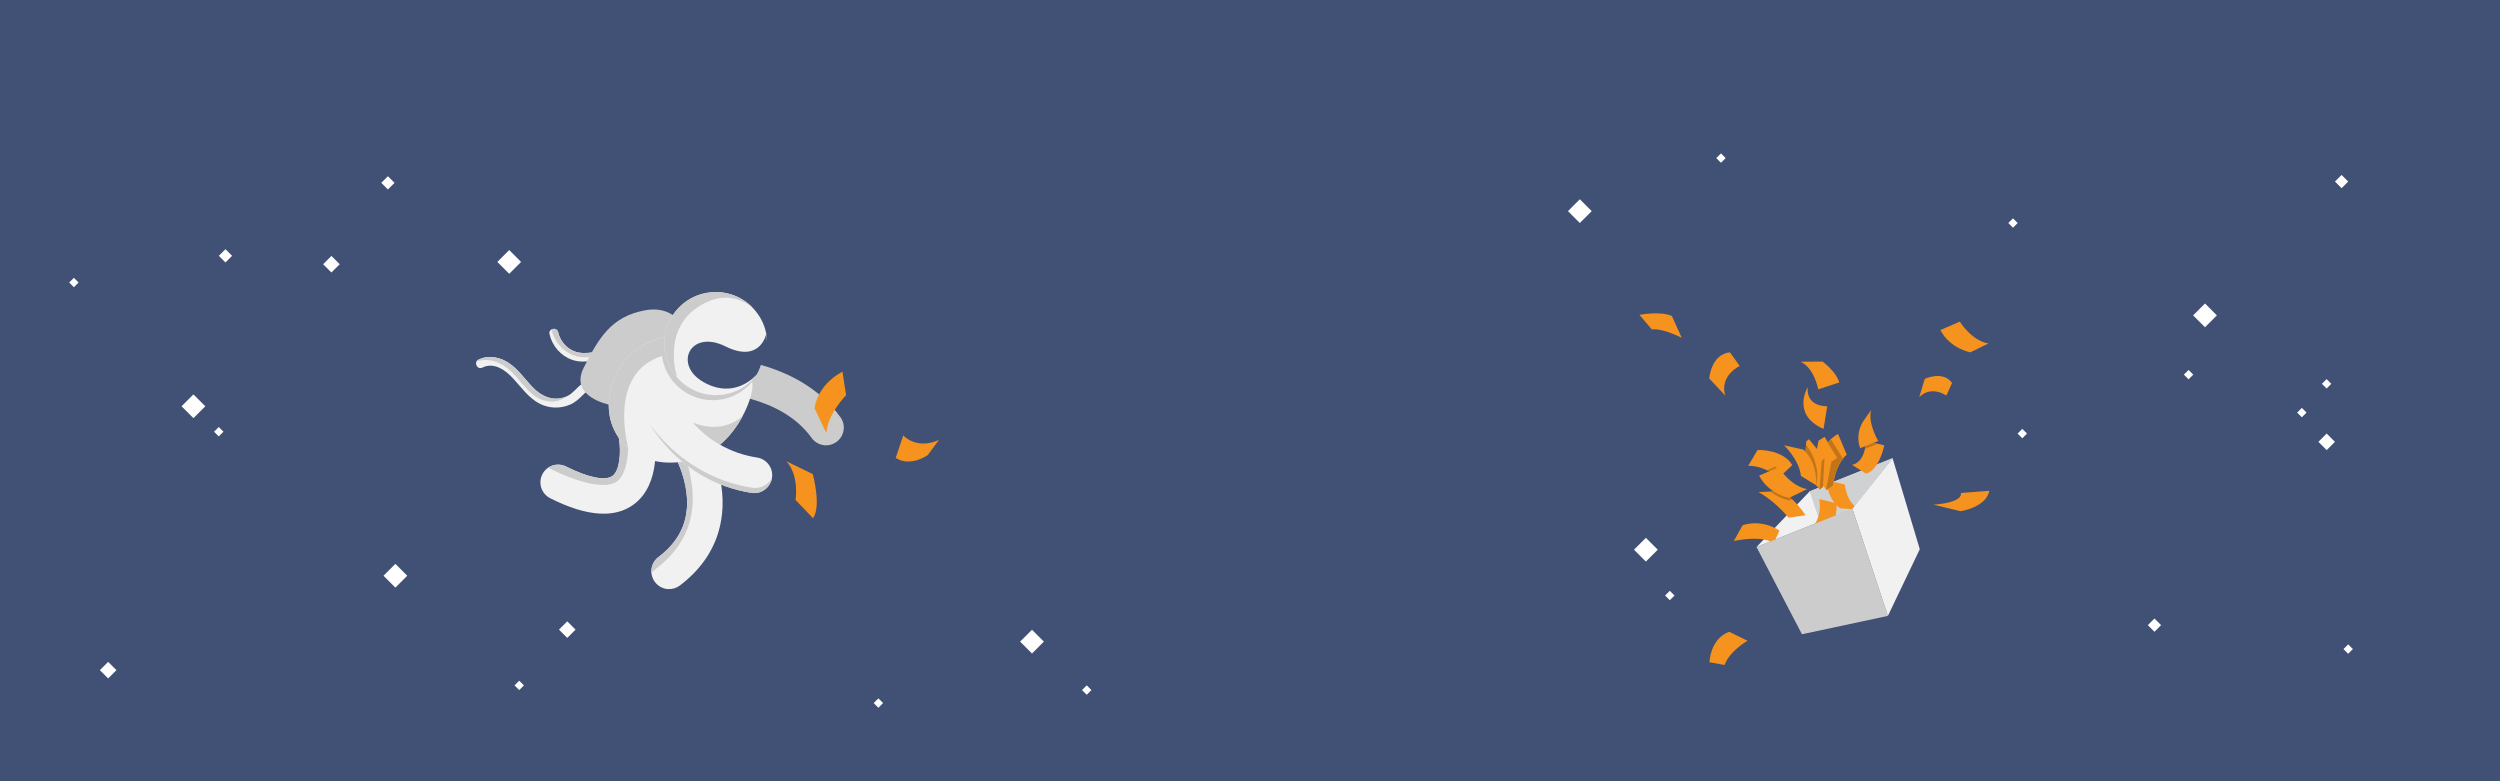 <?xml version="1.0" encoding="utf-8"?>
<!-- Generator: Adobe Illustrator 19.0.0, SVG Export Plug-In . SVG Version: 6.00 Build 0)  -->
<svg version="1.1" id="Layer_1" xmlns="http://www.w3.org/2000/svg" xmlns:xlink="http://www.w3.org/1999/xlink" x="0px" y="0px"
	 viewBox="0 -45.9 1920 600" style="enable-background:new 0 -45.9 1920 600;" xml:space="preserve">
<rect x="0" y="-45.9" width="1920" height="600" fill="#333333" stroke="none"/>
<style type="text/css">
	.st0{fill:#415176;}
	.st1{fill:#FFFFFF;}
	.st2{fill:#F1F1F2;}
	.st3{fill:#CCCCCC;}
	.st4{fill:#F1F1F1;}
	.st5{fill:#F6921E;}
	.st6{fill:#D0D1D2;}
	.st7{fill:#33405E;}
	.st8{fill:#C17418;}
	.st9{fill:#A4A6A8;}
</style>
<polyline class="st0" points="0,-45.9 1920,-45.9 1920,554.1 0,554.1 0,-45.9 "/>
<rect x="1257.5" y="369.7" transform="matrix(-0.707 -0.707 0.707 -0.707 1891.711 1535.826)" class="st1" width="12.9" height="12.9"/>
<rect x="1782.2" y="288.7" transform="matrix(-0.707 -0.707 0.707 -0.707 2842.783 1763.918)" class="st1" width="9" height="9"/>
<rect x="431.1" y="433.1" transform="matrix(-0.707 -0.707 0.707 -0.707 434.234 1054.997)" class="st1" width="9" height="9"/>
<rect x="250.1" y="152.5" transform="matrix(-0.707 -0.707 0.707 -0.707 323.532 448.031)" class="st1" width="9" height="9"/>
<rect x="78.6" y="464.3" transform="matrix(-0.707 -0.707 0.707 -0.707 -189.627 858.976)" class="st1" width="9" height="9"/>
<rect x="1650.9" y="430.4" transform="matrix(-0.707 -0.707 0.707 -0.707 2517.52 1910.772)" class="st1" width="7.2" height="7.2"/>
<rect x="1794.6" y="89.8" transform="matrix(-0.707 -0.707 0.707 -0.707 3003.635 1430.898)" class="st1" width="7.2" height="7.2"/>
<rect x="169.5" y="146.9" transform="matrix(-0.707 -0.707 0.707 -0.707 189.132 379.362)" class="st1" width="7.2" height="7.2"/>
<rect x="294.2" y="90.9" transform="matrix(-0.707 -0.707 0.707 -0.707 441.644 371.891)" class="st1" width="7.2" height="7.2"/>
<rect x="396.2" y="477.8" transform="matrix(-0.707 -0.707 0.707 -0.707 341.072 1102.001)" class="st1" width="5.1" height="5.1"/>
<rect x="165.5" y="283" transform="matrix(-0.707 -0.707 0.707 -0.707 84.928 606.347)" class="st1" width="5.1" height="5.1"/>
<rect x="1279.8" y="408.7" transform="matrix(-0.707 -0.707 0.707 -0.707 1898.278 1608.827)" class="st1" width="5.1" height="5.1"/>
<rect x="1678.2" y="239.1" transform="matrix(-0.707 -0.707 0.707 -0.707 2698.261 1600.963)" class="st1" width="5.1" height="5.1"/>
<rect x="1550.5" y="284.4" transform="matrix(-0.707 -0.707 0.707 -0.707 2448.259 1587.971)" class="st1" width="5.1" height="5.1"/>
<rect x="54.2" y="168.5" transform="matrix(-0.707 -0.707 0.707 -0.707 -24.07 332.126)" class="st1" width="5.1" height="5.1"/>
<rect x="1765.1" y="268.2" transform="matrix(-0.707 -0.707 0.707 -0.707 2826.12 1712.112)" class="st1" width="5.1" height="5.1"/>
<rect x="1800.7" y="449.8" transform="matrix(-0.707 -0.707 0.707 -0.707 2758.49 2047.302)" class="st1" width="5.1" height="5.1"/>
<rect x="1784.1" y="246.2" transform="matrix(-0.707 -0.707 0.707 -0.707 2874.122 1687.902)" class="st1" width="5.1" height="5.1"/>
<rect x="1319" y="72.9" transform="matrix(-0.707 -0.707 0.707 -0.707 2202.694 1063.186)" class="st1" width="5.1" height="5.1"/>
<rect x="832.1" y="481.4" transform="matrix(-0.707 -0.707 0.707 -0.707 1082.551 1416.33)" class="st1" width="5.1" height="5.1"/>
<rect x="672.1" y="491.4" transform="matrix(-0.707 -0.707 0.707 -0.707 802.351 1320.257)" class="st1" width="5.1" height="5.1"/>
<rect x="1543.3" y="122.6" transform="matrix(-0.707 -0.707 0.707 -0.707 2550.413 1306.782)" class="st1" width="5.1" height="5.1"/>
<rect x="297.2" y="389.7" transform="matrix(-0.707 -0.707 0.707 -0.707 238.247 891.025)" class="st1" width="12.9" height="12.9"/>
<rect x="384.6" y="148.8" transform="matrix(-0.707 -0.707 0.707 -0.707 557.781 541.489)" class="st1" width="12.9" height="12.9"/>
<rect x="786.1" y="440.3" transform="matrix(-0.707 -0.707 0.707 -0.707 1037.049 1323.066)" class="st1" width="12.9" height="12.9"/>
<rect x="1206.8" y="109.7" transform="matrix(-0.707 -0.707 0.707 -0.707 1988.96 1056.136)" class="st1" width="12.9" height="12.9"/>
<rect x="1686.9" y="189.6" transform="matrix(-0.707 -0.707 0.707 -0.707 2752.023 1532.114)" class="st1" width="12.9" height="12.9"/>
<rect x="142.1" y="259.7" transform="matrix(-0.707 -0.707 0.707 -0.707 65.415 559.321)" class="st1" width="12.9" height="12.9"/>
<path class="st2" d="M472,230c-10.9-1.4-21.7,4.2-32.4,0.5c-8.9-3-15.6-10.8-17.6-19.9c-0.4-1.7,0.4-2.9,1.6-3.5
	c1.8-1,4.5-0.4,5.1,2.2c1.7,7.8,8.1,14.3,16,15.6c9.3,1.5,18.4-2.8,27.8-1.6c1.9,0.2,2.9,1.7,3,3.1C475.6,228.3,474.4,230.3,472,230
	z"/>
<path class="st3" d="M475.4,226.4c-0.5,0.2-1.1,0.4-1.8,0.3c-10.9-1.4-21.7,4.2-32.4,0.5c-8.9-3-15.6-10.8-17.6-19.9
	c0-0.1,0-0.1,0-0.2c1.8-1,4.5-0.4,5.1,2.2c1.7,7.8,8.1,14.3,16,15.6c9.3,1.5,18.4-2.8,27.8-1.6C474.3,223.5,475.3,224.9,475.4,226.4
	z"/>
<path class="st2" d="M460.1,348.5c-10.9-0.7-23.4-4.6-37.6-11.8c-6.7-3.4-9.4-11.6-6-18.3c3.4-6.7,11.6-9.4,18.3-6
	c16.9,8.5,30.2,11.2,35.6,7.2c5.9-4.3,6.5-19,5.1-27.6c-1.3-7.4,3.7-14.4,11.1-15.7c7.4-1.3,14.5,3.7,15.8,11.1
	c0.7,3.9,5.9,38.1-15.7,54.1C479.4,346.9,470.5,349.2,460.1,348.5z"/>
<path class="st3" d="M473.9,323.8c-8.1,6-27.9,2.1-53-10.5c4-2.7,9.2-3.2,13.8-0.9c16.9,8.5,30.2,11.2,35.6,7.2
	c5.9-4.3,6.5-19,5.1-27.6c-0.9-5.4,1.5-10.7,5.8-13.6c0,1.2,0.1,2.3,0.3,3.5C483.7,295,482.8,317.3,473.9,323.8z"/>
<path class="st2" d="M513,406.5c-3.8-0.2-7.5-2.1-10-5.4c-4.5-6-3.4-14.5,2.6-19.1c18.3-13.8,25.1-31.5,20.9-54
	c-3.4-18.3-13.2-32.7-13.3-32.8c-4.3-6.2-2.7-14.7,3.5-18.9c6.2-4.3,14.7-2.7,19,3.5c0.5,0.7,12.7,18.6,17.4,42.2
	c2.9,14.5,2.4,28.2-1.4,40.9c-4.8,15.9-14.8,29.7-29.6,40.9C519.4,405.8,516.2,406.7,513,406.5z"/>
<path class="st3" d="M503,391.6c-1,0.8-1.9,1.6-2.7,2.5c-0.4-4.5,1.4-9.2,5.3-12.1c18.3-13.8,25.1-31.5,20.9-54
	c-3.4-18.3-13.2-32.7-13.3-32.8c-3.6-5.1-3.1-11.9,0.7-16.4c3.1,5,12.7,21.5,16.5,41.7C536.1,350.1,527.1,373.4,503,391.6z"/>
<path class="st2" d="M458.8,244.6c-4.4,0.4-8.5,1.9-12.1,4.5c-3.9,2.8-6.5,7-10.9,9.1c-8.5,4.2-17.6,1.6-24.4-4.5
	c-6.9-6.2-11.8-14.4-19.3-19.9c-7.1-5.3-16.6-7.5-24.7-3.5c-3.9,2-0.9,8.1,3.1,6.1c9-4.5,18,2.2,23.8,8.6c6.2,6.7,11.6,14.6,19.9,19
	c7.3,3.8,15.7,4.1,23.3,1c4.1-1.7,7.1-4.5,10.2-7.6c3.5-3.6,7.4-5.7,12.5-6.1C464.6,250.9,463.2,244.2,458.8,244.6z"/>
<path class="st3" d="M468,264.9c0,0-31-5.9-19.7-28.4c11.4-22.6,21-39.3,47.2-44.1s33.8,20.3,33.8,20.3l-28.7,46.4L468,264.9z"/>
<path class="st3" d="M633.5,296.1c-3.9-0.3-7.7-2.2-10.2-5.7c-24-33.6-75-34.5-75.5-34.5c-7.5-0.1-13.6-6.2-13.5-13.7
	c0-7.5,6.1-13.6,13.7-13.5c2.7,0,65.3,0.8,97.5,45.9c4.4,6.1,2.9,14.6-3.2,19C639.6,295.5,636.5,296.3,633.5,296.1z"/>
<path class="st2" d="M526,308.4c-18.3,3.2-33.7-1.5-44.1-10.6c-11.1-9.8-16.5-24.8-13.6-40.9c5.6-31,29.3-40.9,41-43.9
	c3.9-1,6.5-1.3,6.5-1.3s20.2-0.3,39.5,5.9c19.4,6.2,21.6,22.5,22.6,31.8C578.9,258.9,564,301.9,526,308.4z"/>
<path class="st4" d="M581.4,241.2c0,0,0.1,0.1,0,0.2c-6.4,8.8-16.4,14.9-28.2,16c-13,1.2-25.2-4.1-33.2-13.2
	c-5.4-6.1-8.9-13.9-9.7-22.6c-2-21.8,14-41,35.8-43c12.3-1.1,23.9,3.5,31.9,11.8c5.2,5.4,9,12.2,10.5,20c0.3,1.3,0.2,2.6,0.4,4
	c0.2,2.7-9.5,12.2-10.9,17.3C576.3,237.8,582.7,239.6,581.4,241.2z"/>
<path class="st2" d="M578.5,332.7c-0.4,0-0.8-0.1-1.2-0.1c-27.5-4.3-51.6-18.3-69.7-40.7c-13.6-16.7-19.1-32.4-19.4-33.1
	c-2.5-7.1,1.3-14.9,8.4-17.4s14.8,1.2,17.3,8.3c0.1,0.3,4.6,12.6,15.4,25.6c13.9,16.9,31.5,27,52.2,30.2c7.4,1.2,12.5,8.1,11.4,15.5
	C591.7,328.2,585.5,333.2,578.5,332.7z"/>
<path class="st3" d="M582.7,239.8c-0.9,1.9-2.1,3.7-3.3,5.4c-0.6,0.8-1.2,1.5-1.8,2.3c-6.5,7.6-15.8,12.8-26.5,13.8
	c-21.8,2-41-14-43-35.8c-0.4-4.3-0.1-8.4,0.8-12.4c0.6-0.2,1.1-0.3,1.7-0.4c-0.4,2.9-0.5,5.9-0.2,8.9c2,21.8,21.3,37.8,43,35.8
	c9.4-0.9,17.8-5,24.1-11.2c1.6-1.5,3-3.2,4.3-4.9C582,240.8,582.4,240.3,582.7,239.8z"/>
<path class="st3" d="M592.8,321.5c-1.2,6.9-7.4,11.7-14.3,11.3c-0.4,0-0.8-0.1-1.2-0.1c-27.5-4.3-51.6-18.3-69.7-40.7
	c-3.7-4.6-6.8-9.1-9.4-13.2c1.4,2,3,4,4.7,6.1c19.5,24.1,45.5,39.2,75,43.8c0.4,0.1,0.9,0.1,1.3,0.1
	C584.8,329.1,590,326.2,592.8,321.5z"/>
<path class="st3" d="M509.2,213l-0.9,14.5c-42.2,13.6-25.8,70.5-25.8,70.5l-0.6-0.2c-11.1-9.8-16.5-24.8-13.6-40.9
	C473.8,225.9,497.6,216.1,509.2,213z"/>
<path class="st3" d="M578,190.3c-9.2-7-21.4-10.9-36-3.8c-35.3,17.1-22.2,56.8-21.9,57.6c-5.4-6.1-9-13.9-9.8-22.6
	c-2-21.7,14-41,35.8-43C558.4,177.4,570,182.1,578,190.3z"/>
<path class="st3" d="M435.2,258.6c-0.9,0.7-1.8,1.3-2.9,1.9c-8.5,4.2-17.6,1.6-24.4-4.5c-6.9-6.2-11.8-14.4-19.3-19.9
	c-6.5-4.8-14.9-7.1-22.5-4.4c0.3-0.5,0.7-0.9,1.4-1.3c8.2-4.1,17.6-1.8,24.7,3.5c7.5,5.6,12.4,13.7,19.3,19.9
	C418.1,259.7,426.9,262.3,435.2,258.6z"/>
<path class="st3" d="M570.4,273.5c-4,7.6-9.8,15.7-17.5,22.2c-7.7-4.4-14.7-10.2-21-17.2C531.9,278.4,552.8,289,570.4,273.5z"/>
<path class="st0" d="M581.4,241.2c0,0,0.1,0.1,0,0.2c-1.5,1.8-17.3,19.7-41.2,6.1c-23.3-13.3-10.1-40.8,16.9-27.4s31.4-9.7,31.4-9.7
	c0.3,1.3,0.2,2.6,0.4,4C589.4,220.3,583.6,238.2,581.4,241.2z"/>
<path class="st5" d="M1376.5,311.3l-7.9,7.4l-2.2,2c0,0-3.8-2.9-9.2-5.4c-4.3-2-9.6-3.7-14.6-3.4l7.2-12.2
	C1349.9,299.6,1369.2,299,1376.5,311.3"/>
<polygon class="st3" points="1349,374.2 1422.6,344.7 1449.9,427.1 1383.9,441.2 "/>
<polyline class="st2" points="1349,374.2 1389.8,331.5 1453.5,306 1422.6,344.7 1349,374.2 "/>
<polygon class="st2" points="1453.5,306 1474.4,375.9 1449.9,427.1 1422.6,344.7 "/>
<polyline class="st6" points="1389.8,331.5 1397.6,354.7 1422.6,344.7 1453.5,306 1389.8,331.5 "/>
<path class="st5" d="M1386.6,349.8l-12.9,1.9c-11.8-13.9-23.2-19.7-23.2-19.7l9.2-0.4l7.6-0.3c3.2,1.5,6.3,3.8,9,6.2
	C1382.5,343.1,1386.6,349.8,1386.6,349.8"/>
<path class="st5" d="M1393.9,356.2c0,0,5.3-6.2,3.3-18.8l13.4,3.2c0,0,0,5.5-0.8,9.3L1393.9,356.2z"/>
<path class="st5" d="M1424.3,342.6l-1.7,2.1l-1.1,0.4l-8.2-0.6c0,0-9.5-5.6-10.6-21.6l14.1,3.3
	C1416.9,326.2,1417.6,336.8,1424.3,342.6"/>
<path class="st7" d="M1367.3,331.3l-7.6,0.3l0,0L1367.3,331.3c3.2,1.5,6.3,3.8,9,6.2l0,0C1373.6,335,1370.6,332.7,1367.3,331.3"/>
<path class="st8" d="M1367.3,331.3l-7.6,0.3c7.1,5.6,14.5,6.9,14.5,6.9l2.1-1C1373.6,335.1,1370.5,332.8,1367.3,331.3"/>
<path class="st8" d="M1363.7,312.4l-6.5,2.8c5.4,2.5,9.2,5.4,9.2,5.4l2.2-2C1365.5,315.3,1363.8,312.4,1363.7,312.4"/>
<path class="st5" d="M1374,336.5c0,0-15.5-2.8-23-17.1l14.9-6.5c0,0,9,14.6,22,16.8L1374,336.5z"/>
<path class="st5" d="M1447.1,296.1c0,0-3.6,18.8-13.9,21.8l-10.9-6.8c0,0,7.5-0.5,10-12.4c0.3-1.7,0.6-3.5,0.7-5.7l8.8,1.9
	L1447.1,296.1"/>
<path class="st8" d="M1433,293.1c-0.1,2.2-0.4,4-0.7,5.7l9.5-3.8L1433,293.1"/>
<path class="st5" d="M1366.6,361.6l-3,6.7l-4,1.6c-10-4.4-28-0.3-28-0.3l6.7-12.1C1354,352.4,1366.6,361.6,1366.6,361.6z"/>
<path class="st5" d="M1428.6,298.3l13.9-5.5c0,0-8.2-13.7-5.5-23.8l-6,8.6C1431.1,277.5,1424.4,286.4,1428.6,298.3z"/>
<path class="st5" d="M1400.5,283.5l2.8-17.4c0,0-16.2,0.9-15-14.6C1388.3,251.5,1375.5,272.6,1400.5,283.5z"/>
<path class="st5" d="M1312.9,462.7c0,0,0.3-17.8,15.1-23.4l14.1,6.9c0,0-13.7,7.7-17.6,18.6L1312.9,462.7z"/>
<path class="st5" d="M1396.4,253.1c0,0-3-16.5-13.6-21.2l17-0.1c0,0,10.1,7.4,12.8,16L1396.4,253.1z"/>
<path class="st5" d="M1484.9,341.7l20.9,5c0,0,19.7-3,22-15.7l-21.9,1.7C1505.9,332.8,1508.9,339.8,1484.9,341.7z"/>
<path class="st5" d="M1418.3,303.3l-6.7-15.9c0,0-2.6,1.3-5.4,3.9c-0.8,0.7-1.5,1.5-2.3,2.5l5.1,8l-7.8-12.2l-4.6,3l-1.2,6.3
	l-6.1-7.5l-2.1,1.7l-0.6,7.8c-0.5-0.5-1-1-1.5-1.5l-14.9-3.3c0,0,11.8,11.5,12.9,23.5l11.9,7.3l2.5,3.2l2.6-2l0.1-1.3l2.4,3.8
	l5.2-3.3l2.7-15.9l-1.7,10c0.2-1.2,2.1-9.4,6.7-15.1C1416.2,305.2,1417.2,304.2,1418.3,303.3"/>
<polyline class="st9" points="1397.4,330 1397.4,330.1 1397.5,330.1 1397.4,330 "/>
<polyline class="st8" points="1401.2,306.2 1399.1,307.9 1397.4,330 1397.5,330.1 1400,328 1401.2,306.2 "/>
<path class="st7" d="M1394.8,326.8c0,0.1,0,0.1,0,0.1S1394.8,326.9,1394.8,326.8L1394.8,326.8 M1386.9,295.5l-0.4,5.3l0.1,0.1
	L1386.9,295.5L1386.9,295.5"/>
<path class="st8" d="M1387,295.6l-0.4,5.3l-0.1-0.1v0.1c9.3,10.1,8.4,24.4,8.3,25.9l0,0C1395.2,325.5,1399,311.6,1387,295.6"/>
<path class="st7" d="M1405.8,291.7c-0.6,0.6-1.3,1.3-2,2l5.2,8.1l-5.1-8C1404.6,293,1405.1,292.3,1405.8,291.7"/>
<polyline class="st9" points="1402.4,330.3 1402.4,330.5 1402.5,330.4 1402.4,330.3 "/>
<path class="st8" d="M1406.1,291.4c-0.1,0.1-0.2,0.2-0.3,0.3c-0.6,0.6-1.2,1.3-1.9,2.1l5.1,8l-5.2-8.1c-0.1,0.1-0.1,0.2-0.2,0.2
	l7.4,11.9l-4.5,2.9l-4.1,21.6l0.1,0.1l5.1-3.2l1-5.9c0.3-1.1,2.1-9.3,6.7-15L1406.1,291.4"/>
<path class="st5" d="M1513.2,224.7c0,0-15.5-2.8-23-17.1l14.9-6.5c0,0,9,14.6,22,16.8L1513.2,224.7z"/>
<path class="st5" d="M1312.7,244.8c0,0,1.3-18.6,15.9-20.1l7.5,10.5c0,0-15.5,7-11.2,22.6L1312.7,244.8z"/>
<path class="st5" d="M1478.2,245.1c0,0,13.9-6.7,21,3.1l-4.4,9.7c0,0-11.4-8.2-20.8,1.2L1478.2,245.1z"/>
<path class="st5" d="M1291.6,213.6c0,0-14.4-7.6-23-6.5l-9.5-11.2c0,0,16.5-3.1,24.9,0.9L1291.6,213.6z"/>
<path class="st5" d="M611,338.1c0,0,3-18.7-7-29.7l20.2,9.8c0,0,6.8,24.5,0.2,33.9L611,338.1z"/>
<path class="st5" d="M625.6,267.8c0,0,1.1-17.3,21.4-28.3l2.8,18.1c0,0-14.6,14.9-15.1,29.2L625.6,267.8z"/>
<path class="st5" d="M693.7,288.5c0,0,9.8,11.3,27.4,3.5l-8.6,11.6c0,0-13,9.5-24.6,2.2L693.7,288.5z"/>
</svg>
